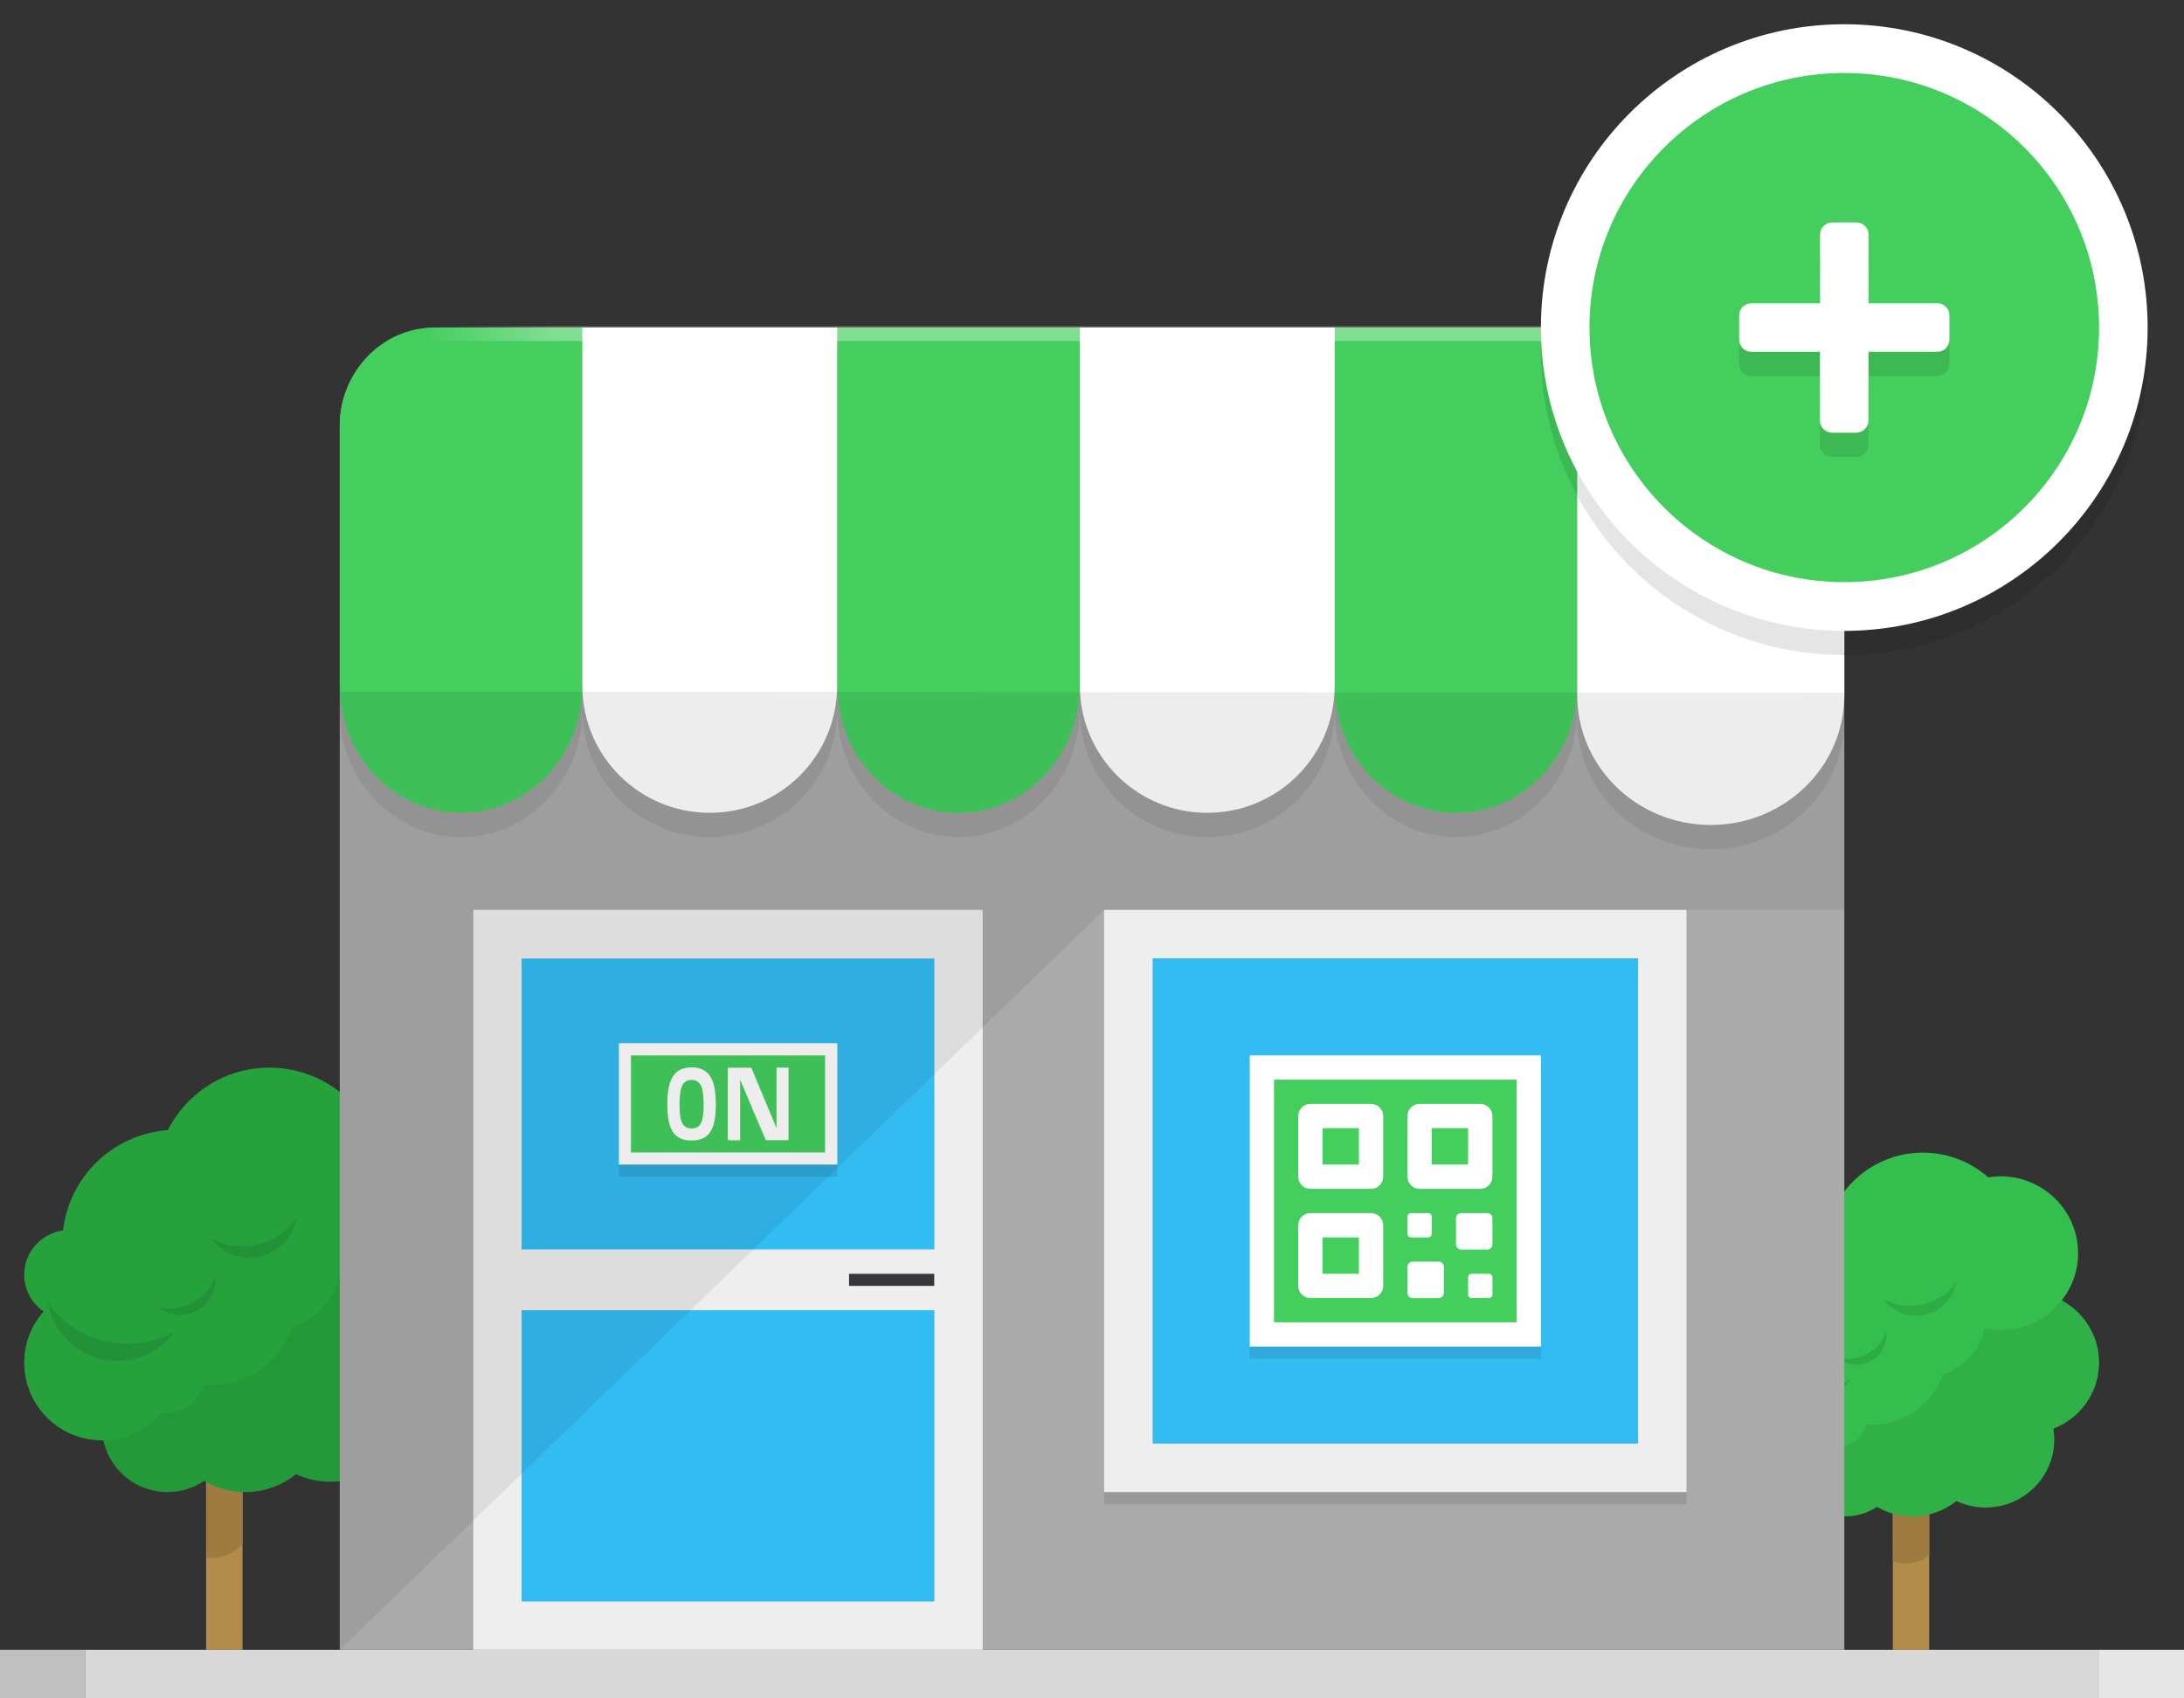 <?xml version="1.0" encoding="utf-8"?>
<!-- Generator: Adobe Illustrator 16.0.3, SVG Export Plug-In . SVG Version: 6.00 Build 0)  -->
<!DOCTYPE svg PUBLIC "-//W3C//DTD SVG 1.1//EN" "http://www.w3.org/Graphics/SVG/1.1/DTD/svg11.dtd">
<svg version="1.1" id="New_Business_1_" xmlns="http://www.w3.org/2000/svg" xmlns:xlink="http://www.w3.org/1999/xlink" x="0px"
	 y="0px" width="180px" height="140px" viewBox="0 0 180 140" enable-background="new 0 0 180 140" xml:space="preserve">
<rect x="0" y="0" width="180" height="140" fill="#333333" stroke="none"/>
<g id="Tree_3_">
	<g id="Trunk_3_">
		<g id="Rectangle_4">
			<g>
				<rect x="156.002" y="124.003" fill="#B48C49" width="2.999" height="11.992"/>
			</g>
		</g>
		<g id="Ellipse_2">
			<g>
				<path fill="#9E7C41" d="M156.002,124.003v4.694c0.331,0.117,0.682,0.19,1.053,0.19c0.736,0,1.406-0.261,1.946-0.682v-4.205
					L156.002,124.003L156.002,124.003z"/>
			</g>
		</g>
	</g>
	<g id="Ellipse_1">
		<g>
			<path fill="#30B148" d="M173,112.322c0-2.895-2.121-5.288-4.904-5.76c-1.169-1.254-2.837-2.043-4.693-2.043
				c-3.533,0-6.398,2.84-6.398,6.34c0,0.961,0.223,1.867,0.605,2.683c-1.885,0.003-3.553,0.901-4.604,2.286
				c-0.299-0.059-0.604-0.092-0.923-0.092c-2.583,0-4.678,2.072-4.678,4.632c0,2.559,2.094,4.632,4.677,4.632
				c0.969,0,1.868-0.292,2.612-0.791c0.858,0.499,1.855,0.791,2.925,0.791c1.374,0,2.634-0.477,3.626-1.268
				c0.729,0.34,1.543,0.535,2.402,0.535c3.127,0,5.662-2.511,5.662-5.606c0-0.304-0.031-0.599-0.078-0.89
				C171.436,116.924,173,114.807,173,112.322z"/>
		</g>
	</g>
	<g id="Ellipse_1_1_">
		<g>
			<path fill="#34BE4E" d="M164.878,96.963c-0.345,0-0.681,0.034-1.011,0.087c-1.436-1.264-3.318-2.037-5.389-2.037
				c-3.166,0-5.902,1.8-7.242,4.419c-3.896,0.281-7.021,3.273-7.467,7.084c-1.561,0.211-2.768,1.522-2.768,3.125
				c0,1.08,0.547,2.03,1.38,2.604c-0.854,0.966-1.38,2.229-1.38,3.612c0,3.03,2.479,5.486,5.538,5.486
				c1.713,0,3.243-0.771,4.259-1.979c0.1,0.01,0.194,0.027,0.295,0.027c1.292,0,2.379-0.826,2.779-1.972
				c0.141,0.011,0.277,0.021,0.42,0.021c2.714,0,5.014-1.74,5.83-4.155c1.736-0.549,3.07-1.983,3.425-3.783
				c0.431,0.09,0.872,0.14,1.328,0.14c3.534,0,6.397-2.839,6.397-6.34S168.412,96.963,164.878,96.963z"/>
		</g>
	</g>
	<g id="Ellipse_1_2_" opacity="0.102">
		<g>
			<path d="M151.404,111.93c0.932,0.745,2.294,0.745,3.227-0.062c0.627-0.543,0.912-1.325,0.846-2.089
				c-0.193,0.521-0.521,1.001-0.973,1.393C153.623,111.936,152.463,112.177,151.404,111.93z M159.482,107.16
				c-1.414,0.688-3.004,0.603-4.293-0.084c0.946,1.289,2.719,1.759,4.213,1.031c1.004-0.487,1.648-1.405,1.832-2.42
				C160.798,106.296,160.207,106.809,159.482,107.16z M143.547,111.604c0.414,2.349,2.477,4.135,4.965,4.135
				c1.672,0,3.15-0.813,4.068-2.053c-0.99,0.529-2.125,0.832-3.33,0.832C146.896,114.518,144.818,113.365,143.547,111.604z"/>
		</g>
	</g>
</g>
<g id="Tree_2_">
	<g id="Trunk_2_">
		<g id="Rectangle_4_1_">
			<g>
				<rect x="16.987" y="121.01" fill="#B48C49" width="3.001" height="14.981"/>
			</g>
		</g>
		<g id="Ellipse_2_1_">
			<g>
				<path fill="#9E7C41" d="M17.335,121.057c-0.119,0-0.231,0.023-0.348,0.035v7.313c0.116,0.012,0.229,0.034,0.348,0.034
					c1.044,0,1.982-0.438,2.654-1.133v-5.115C19.317,121.494,18.379,121.057,17.335,121.057z"/>
			</g>
		</g>
	</g>
	<g id="Ellipse_1_3_">
		<g>
			<path fill="#239939" d="M38.008,108.202c0-3.375-2.454-6.171-5.674-6.722c-1.353-1.461-3.281-2.381-5.43-2.381
				c-4.088,0-7.403,3.312-7.403,7.396c0,1.12,0.256,2.178,0.703,3.129c-2.18,0.004-4.109,1.053-5.329,2.667
				c-0.345-0.068-0.702-0.105-1.068-0.105c-2.988,0-5.41,2.42-5.41,5.403c0,2.985,2.422,5.405,5.41,5.405
				c1.121,0,2.162-0.342,3.025-0.924c0.993,0.584,2.146,0.924,3.381,0.924c1.588,0,3.046-0.557,4.193-1.479
				c0.845,0.396,1.786,0.625,2.782,0.625c3.617,0,6.549-2.93,6.549-6.543c0-0.354-0.036-0.697-0.09-1.035
				C36.198,113.571,38.008,111.102,38.008,108.202z"/>
		</g>
	</g>
	<g id="Ellipse_1_4_">
		<g>
			<path fill="#26A23D" d="M29.613,90.28c-0.399,0-0.788,0.04-1.17,0.102c-1.66-1.475-3.838-2.377-6.233-2.377
				c-3.663,0-6.829,2.101-8.378,5.155c-4.503,0.328-8.123,3.818-8.637,8.266c-1.805,0.247-3.2,1.777-3.2,3.647
				c0,1.26,0.633,2.368,1.596,3.036c-0.99,1.127-1.596,2.601-1.596,4.218c0,3.535,2.868,6.401,6.406,6.401
				c1.981,0,3.751-0.899,4.927-2.313c0.114,0.012,0.224,0.034,0.341,0.034c1.495,0,2.751-0.966,3.215-2.302
				c0.162,0.013,0.322,0.024,0.487,0.024c3.127,0,5.777-2.018,6.732-4.819c2.021-0.633,3.566-2.336,3.977-4.443
				c0.495,0.104,1.007,0.161,1.534,0.161c4.088,0,7.403-3.313,7.403-7.396S33.701,90.28,29.613,90.28z"/>
		</g>
	</g>
	<g id="Ellipse_1_5_" opacity="0.102">
		<g>
			<path d="M13.025,107.744c1.077,0.869,2.654,0.869,3.732-0.072c0.725-0.633,1.056-1.547,0.979-2.438
				c-0.227,0.605-0.603,1.168-1.125,1.625C15.591,107.75,14.25,108.032,13.025,107.744z M22.371,102.18
				c-1.635,0.803-3.475,0.702-4.965-0.099c1.096,1.503,3.144,2.052,4.872,1.204c1.162-0.57,1.911-1.643,2.121-2.824
				C23.893,101.171,23.208,101.77,22.371,102.18z M3.935,107.363c0.479,2.738,2.865,4.822,5.743,4.822
				c1.935,0,3.646-0.945,4.708-2.396c-1.146,0.619-2.458,0.972-3.853,0.972C7.81,110.763,5.407,109.419,3.935,107.363z"/>
		</g>
	</g>
</g>
<g id="My_Business_Icon_1_">
	<g id="shape">
		<g>
			<path fill="#AAAAAA" d="M143.967,27.002H36.039c-4.439,0-8.037,3.611-8.037,8.068v100.924h124.002V35.07
				C152.004,30.613,148.406,27.002,143.967,27.002z"/>
		</g>
	</g>
	<g id="shape_1_">
		<g>
			<rect x="39.007" y="75" fill="#EEEEEE" width="41.981" height="60.994"/>
		</g>
	</g>
	<g id="shape_2_">
		<g>
			<rect x="69.977" y="105.001" fill="#37353A" width="7.02" height="0.996"/>
		</g>
	</g>
	<g id="shape_3_">
		<g>
			<path fill="#33BCF2" d="M42.989,79.013v23.979h34.018V79.013H42.989z M42.989,132.014h34.018v-24.011H42.989V132.014z"/>
		</g>
	</g>
	<g id="ON_2_">
		<g id="shadow" opacity="0.102">
			<g>
				<rect x="51.009" y="86.992" width="18.001" height="10.005"/>
			</g>
		</g>
		<g id="shape_4_">
			<g>
				<rect x="51.009" y="85.992" fill="#FFFFFF" width="18.001" height="10.005"/>
			</g>
		</g>
		<g id="buttonshape">
			<g>
				<rect x="52" y="87" fill="#44CE5E" width="16" height="8"/>
			</g>
		</g>
		<g id="ON">
			<g>
				<path fill="#FFFFFF" d="M56.999,87.986c-1.516,0-1.998,1.098-1.998,3.056s0.481,2.971,1.998,2.971s1.998-1.013,1.998-2.971
					S58.515,87.986,56.999,87.986z M56.999,93.018c-0.793,0-0.992-0.625-0.992-1.957c0-1.33,0.198-2.043,0.992-2.043
					s0.992,0.713,0.992,2.043C57.991,92.393,57.792,93.018,56.999,93.018z M64,88v5l-2.079-4.986h-1.936v5.975L61,94v-5l2.116,4.986
					h1.873v-5.975L64,88z"/>
			</g>
		</g>
	</g>
	<g id="roof_shadow" opacity="0.071">
		<g>
			<path d="M69.011,58.544c0,5.776,4.471,10.458,9.987,10.458s9.987-4.682,9.987-10.458h0.001V29.006H69.011V58.544z M47.997,29.006
				H35.782c-4.297,0-7.78,3.642-7.78,8.135v21.403c0,5.776,4.478,10.458,10.002,10.458c5.494,0,9.949-4.632,9.998-10.364
				c0.051,5.732,4.727,10.364,10.493,10.364c5.798,0,10.498-4.682,10.498-10.458V29.006H48.006H47.997z M143.443,29.006h-13.449
				h-0.002h-19.993h-0.009H89.004v29.538h-0.001c0,5.776,4.7,10.458,10.497,10.458c5.77,0,10.445-4.634,10.493-10.369
				c0.047,5.735,4.502,10.369,9.998,10.369c5.512,0,9.979-4.66,10.001-10.417v0.716c0,5.91,4.928,10.701,11.006,10.701
				c6.079,0,11.006-4.791,11.006-10.701V37.33C152.004,32.732,148.172,29.006,143.443,29.006z"/>
		</g>
	</g>
	<g id="roof_1">
		<g>
			<path fill="#44CE5E" d="M69.011,56.544c0,5.776,4.471,10.458,9.987,10.458s9.987-4.682,9.987-10.458h0.001V27.006H69.011V56.544z
				 M109.99,27.006v29.538h-0.001c0,5.776,4.478,10.458,10.002,10.458s10.003-4.682,10.003-10.458V27.006H109.99z M28.002,35.141
				v21.403c0,5.776,4.478,10.458,10.002,10.458s10.002-4.682,10.002-10.458V27.006H35.782
				C31.485,27.006,28.002,30.647,28.002,35.141z"/>
		</g>
	</g>
	<g id="shadow_1_" opacity="0.102">
		<g>
			<rect x="90.998" y="76" width="48" height="47.995"/>
		</g>
	</g>
	<g id="shape_5_">
		<g>
			<rect x="90.998" y="75" fill="#EEEEEE" width="48" height="47.995"/>
		</g>
	</g>
	<g id="shape_6_">
		<g>
			<rect x="94.996" y="78.997" fill="#33BCF2" width="40.006" height="40.001"/>
		</g>
	</g>
	<g id="QR_1_">
		<g id="Rectangle_6" opacity="0.102">
			<g>
				<rect x="103" y="88" width="24" height="24"/>
			</g>
		</g>
		<g id="Rectangle_6_1_">
			<g>
				<rect x="103" y="87" fill="#FFFFFF" width="24" height="24"/>
			</g>
		</g>
		<g id="Rectangle_6_2_">
			<g>
				<rect x="105" y="89" fill="#44CE5E" width="20" height="20"/>
			</g>
		</g>
		<g id="Grid">
			<g>
				<path fill="#FFFFFF" d="M112.998,99.998h-5.001c-0.552,0-1,0.447-1,1v5.001c0,0.552,0.448,1,1,1h5.001c0.553,0,1-0.448,1-1
					v-5.001C113.998,100.445,113.551,99.998,112.998,99.998z M111.998,104.999h-3v-3.001h3V104.999z M116.285,101.998h1.429
					c0.157,0,0.286-0.128,0.286-0.285v-1.43c0-0.157-0.129-0.285-0.286-0.285h-1.429c-0.158,0-0.286,0.128-0.286,0.285v1.43
					C115.999,101.87,116.127,101.998,116.285,101.998z M122,90.997h-5c-0.553,0-1.001,0.446-1.001,1v5.001c0,0.552,0.448,1,1.001,1
					h5c0.553,0,1.001-0.448,1.001-1v-5.001C123.001,91.443,122.553,90.997,122,90.997z M121,95.997h-3v-3h3V95.997z M122.572,99.998
					h-2.146c-0.235,0-0.429,0.191-0.429,0.429v2.145c0,0.235,0.189,0.429,0.429,0.429h2.146c0.236,0,0.429-0.189,0.429-0.429v-2.145
					C123.001,100.189,122.809,99.998,122.572,99.998z M112.998,90.997h-5.001c-0.552,0-1,0.446-1,1v5.001c0,0.552,0.448,1,1,1h5.001
					c0.553,0,1-0.448,1-1v-5.001C113.998,91.443,113.551,90.997,112.998,90.997z M111.998,95.997h-3v-3h3V95.997z M118.57,103.998
					h-2.145c-0.234,0-0.429,0.191-0.429,0.429v2.146c0,0.234,0.19,0.429,0.429,0.429h2.145c0.238,0,0.43-0.19,0.43-0.429v-2.146
					C119,104.189,118.809,103.998,118.57,103.998z M122.715,104.999h-1.429c-0.158,0-0.286,0.127-0.286,0.285v1.429
					c0,0.158,0.128,0.286,0.286,0.286h1.429c0.158,0,0.286-0.128,0.286-0.286v-1.429
					C123.001,105.126,122.873,104.999,122.715,104.999z"/>
			</g>
		</g>
	</g>
	<g id="roof_2">
		<g>
			<path fill="#FFFFFF" d="M47.997,56.544c0,5.776,4.7,10.458,10.498,10.458c5.798,0,10.498-4.682,10.498-10.458V27.006H47.997
				V56.544z M89.004,56.544L89.004,56.544C89.003,62.32,93.703,67.002,99.5,67.002c5.799,0,10.498-4.682,10.498-10.458h0.001V27.006
				H89.004V56.544z M143.443,27.006h-13.451v30.295c0,5.91,4.928,10.701,11.006,10.701c6.079,0,11.006-4.791,11.006-10.701V35.33
				C152.004,30.732,148.172,27.006,143.443,27.006z"/>
		</g>
	</g>
	<g id="shadow_2_" opacity="0.071">
		<g>
			<polygon points="28.002,57.002 28,136 91,75 152,75 152.004,57.111 			"/>
		</g>
	</g>
	<g id="edge_light_2_" opacity="0.329">
		<g>
			
				<linearGradient id="SVGID_1_" gradientUnits="userSpaceOnUse" x1="-455.002" y1="1330.506" x2="-348" y2="1330.506" gradientTransform="matrix(1 0 0 1 490 -1303)">
				<stop  offset="0" style="stop-color:#FFFFFF;stop-opacity:0"/>
				<stop  offset="0.102" style="stop-color:#FFFFFF"/>
				<stop  offset="0.898" style="stop-color:#FFFFFF"/>
				<stop  offset="1" style="stop-color:#FFFFFF;stop-opacity:0"/>
			</linearGradient>
			<rect x="34.998" y="26.898" fill="url(#SVGID_1_)" width="107.002" height="1.216"/>
		</g>
	</g>
</g>
<g id="sidewalk_1_">
	<g id="middle">
		<g>
			<rect x="7.002" y="135.996" fill="#D8D8D8" width="166.012" height="4.008"/>
		</g>
	</g>
	<g id="dark">
		<g>
			<rect x="-0.004" y="135.995" fill="#C0C0C0" width="7.006" height="4.011"/>
		</g>
	</g>
	<g id="light">
		<g>
			<rect x="173.011" y="135.995" fill="#E6E6E6" width="6.995" height="4.011"/>
		</g>
	</g>
</g>
<g id="badge_x2B__1_">
	<g id="O" opacity="0.102">
		<g>
			<circle cx="152" cy="28.994" r="25.003"/>
		</g>
	</g>
	<g id="O_1_">
		<g>
			<circle fill="#FFFFFF" cx="152" cy="27.001" r="25.003"/>
		</g>
	</g>
	<g id="O_2_">
		<g>
			<ellipse fill="#44CE5E" cx="152" cy="27.002" rx="21" ry="20.986"/>
		</g>
	</g>
	<g id="Plus" opacity="0.102">
		<g>
			<path d="M159.672,27.001l-5.674,0.001l0.004-5.67c0-0.55-0.447-0.995-0.998-0.995l-1.998,0.002c-0.551,0-0.999,0.446-1,0.996
				l-0.004,5.668l-5.669,0.001c-0.55,0-0.995,0.447-0.995,1v1.998c-0.001,0.552,0.445,0.999,0.994,0.999L149.999,31l-0.004,5.674
				c0,0.55,0.446,0.995,0.999,0.994l1.996-0.001c0.553,0,1-0.446,1-0.996l0.004-5.672l5.676-0.001c0.551,0,0.996-0.447,0.996-0.999
				V28C160.666,27.448,160.221,27.001,159.672,27.001z"/>
		</g>
	</g>
	<g id="Plus_1_">
		<g>
			<path fill="#FFFFFF" d="M159.672,25.001l-5.674,0.001l0.004-5.67c0-0.55-0.447-0.995-0.998-0.995l-1.998,0.002
				c-0.551,0-0.999,0.446-1,0.996l-0.004,5.668l-5.669,0.001c-0.55,0-0.995,0.447-0.995,1v1.998
				c-0.001,0.552,0.445,0.999,0.994,0.999L149.999,29l-0.004,5.674c0,0.55,0.446,0.995,0.999,0.994l1.996-0.001
				c0.553,0,1-0.446,1-0.996l0.004-5.672l5.676-0.001c0.551,0,0.996-0.447,0.996-0.999V26
				C160.666,25.448,160.221,25.001,159.672,25.001z"/>
		</g>
	</g>
</g>
</svg>
